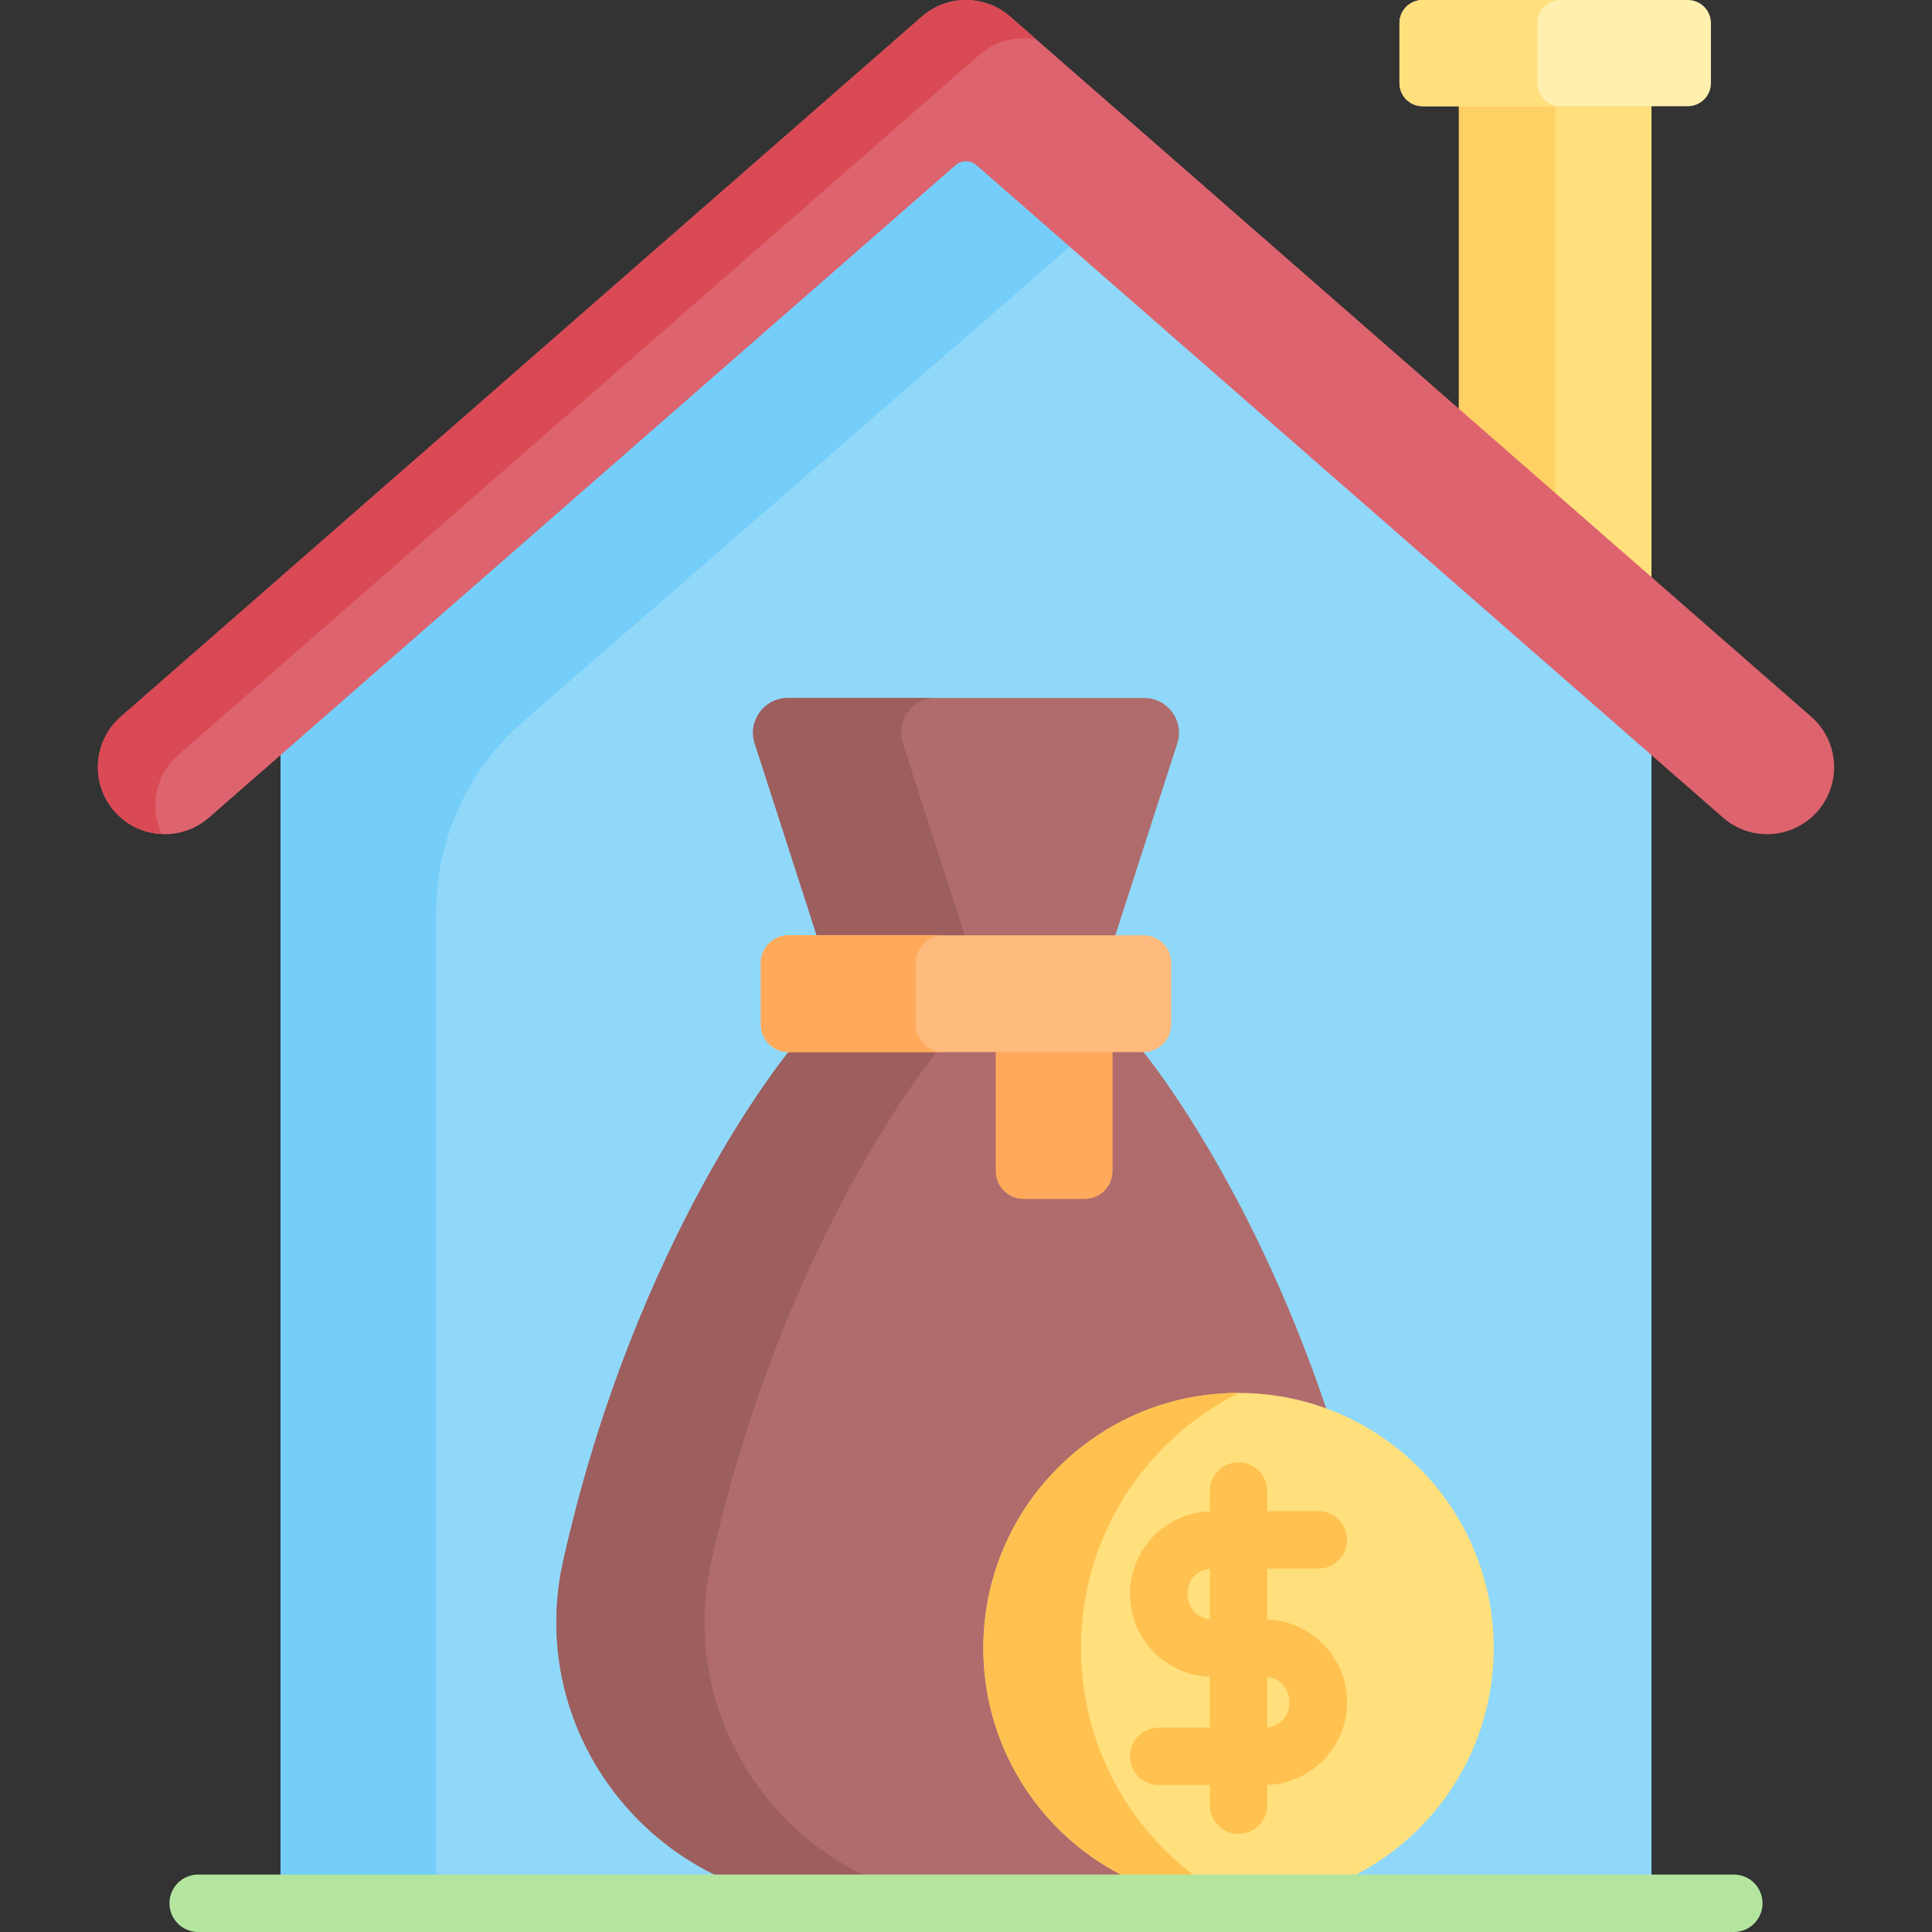 <svg id="Capa_1" enable-background="new 0 0 512 512" height="512" viewBox="0 0 512 512" width="512" xmlns="http://www.w3.org/2000/svg"><rect x="0" y="0" width="512" height="512" fill="#333333" stroke="none"/><g><path d="m434.347 24.756h-43.386l-4.336 3.394v80.187l2.053 6.488 45.415 40.595 3.568-2.479v-124.791z" fill="#ffe07d"/><path d="m412.144 24.756h-21.183l-4.336 3.394v80.187l2.053 6.488 23.466 20.975z" fill="#ffd064"/><g><path d="m430.372 184.005-174.372-151.553-176.096 152.907-5.565 14.757v304.272h363.322v-304.272z" fill="#90d8f9"/></g><path d="m115.61 241.716c0-19.907 8.815-38.174 23.045-50.53l150.061-130.3-32.716-28.434-176.096 152.907-5.565 14.758v304.272h41.271z" fill="#75cef9"/><path d="m447.29 0h-70.292c-3.383 0-6.125 2.742-6.125 6.125v15.899c0 3.383 2.742 6.125 6.125 6.125h70.292c3.383 0 6.125-2.742 6.125-6.125v-15.898c0-3.384-2.743-6.126-6.125-6.126z" fill="#fff0af"/><path d="m407.407 22.025v-15.899c0-3.383 2.742-6.125 6.125-6.125h-36.535c-3.383 0-6.125 2.742-6.125 6.125v15.899c0 3.383 2.742 6.125 6.125 6.125h36.535c-3.382 0-6.125-2.742-6.125-6.125z" fill="#ffe07d"/><path d="m479.989 189.935-212.301-185.547c-6.694-5.85-16.682-5.85-23.376 0l-212.301 185.547c-7.386 6.455-8.14 17.675-1.685 25.06 6.456 7.386 17.676 8.139 25.061 1.685l197.804-172.877c1.609-1.406 4.01-1.406 5.619 0l197.803 172.877c7.386 6.454 18.604 5.701 25.061-1.685 6.454-7.386 5.7-18.606-1.685-25.06z" fill="#dd636e"/><g><path d="m47.234 200.083 212.301-185.547c4.277-3.738 9.897-5.075 15.146-4.036l-6.994-6.113c-6.694-5.85-16.682-5.85-23.376 0l-212.3 185.547c-7.386 6.455-8.14 17.675-1.685 25.06 3.314 3.792 7.885 5.822 12.547 6.04-3.308-6.997-1.755-15.605 4.361-20.951z" fill="#da4a54"/></g><path d="m303.24 184.978h-94.48c-6.243 0-10.673 6.085-8.755 12.027l16.415 50.854 2.833 2.994h72.563l3.763-2.994 16.415-50.854c1.919-5.942-2.511-12.027-8.754-12.027z" fill="#b06c6c"/><path d="m239.271 197.004c-1.918-5.941 2.512-12.027 8.755-12.027h-39.266c-6.243 0-10.673 6.085-8.755 12.027l16.415 50.854 2.833 2.994h39.266l-2.834-2.994z" fill="#9d5e5e"/><g><path d="m303.029 278.811-4.109-3.221h-83.727l-6.224 3.221s-40.508 48.834-59.721 134.882c-10.397 46.564 25.348 90.696 73.058 90.696h67.384c6.892 0 13.533-.926 19.823-2.642l41.944-128.502c-20.478-60.734-48.428-94.434-48.428-94.434z" fill="#b06c6c"/></g><path d="m188.516 413.693c19.213-86.048 59.721-134.882 59.721-134.882l6.224-3.221h-39.266l-6.224 3.221s-40.508 48.834-59.721 134.882c-10.397 46.564 25.348 90.696 73.058 90.696h39.266c-47.71 0-83.455-44.132-73.058-90.696z" fill="#9d5e5e"/><path d="m291.182 275.59h-24.23l-3.073 3.221v31.553c0 4.063 3.294 7.357 7.357 7.357h16.238c4.063 0 7.357-3.294 7.357-7.357v-31.553z" fill="#ffaa5b"/><path d="m303.029 247.858h-94.059c-4.063 0-7.357 3.294-7.357 7.357v16.238c0 4.063 3.294 7.357 7.357 7.357h94.059c4.063 0 7.357-3.294 7.357-7.357v-16.238c.001-4.063-3.293-7.357-7.357-7.357z" fill="#ffba7e"/><path d="m242.685 271.454v-16.238c0-4.063 3.294-7.357 7.357-7.357h-41.072c-4.063 0-7.357 3.294-7.357 7.357v16.238c0 4.063 3.294 7.357 7.357 7.357h41.071c-4.063 0-7.356-3.294-7.356-7.357z" fill="#ffaa5b"/><g><circle cx="328.223" cy="436.767" fill="#ffe07d" r="67.621"/></g><path d="m328.304 369.148c-.027 0-.054-.002-.082-.002-37.346 0-67.621 30.275-67.621 67.621s30.275 67.621 67.621 67.621c.027 0 .054-.002.082-.002-24.788-12.408-41.819-38.012-41.819-67.619.001-29.607 17.032-55.211 41.819-67.619z" fill="#ffc250"/><path d="m335.834 429.176v-13.476h13.547c4.204 0 7.612-3.408 7.612-7.612s-3.408-7.612-7.612-7.612h-13.547v-5.349c0-4.204-3.408-7.612-7.612-7.612s-7.612 3.408-7.612 7.612v5.37c-11.737.42-21.158 10.093-21.158 21.931s9.421 21.511 21.158 21.931v13.476h-13.547c-4.204 0-7.612 3.408-7.612 7.612s3.408 7.612 7.612 7.612h13.547v5.349c0 4.204 3.408 7.612 7.612 7.612s7.612-3.408 7.612-7.612v-5.369c11.737-.419 21.158-10.093 21.158-21.931s-9.42-21.513-21.158-21.932zm-15.223-13.425v13.354c-7.849-.927-7.873-12.424 0-13.354zm15.223 42.032v-13.353c7.849.927 7.874 12.424 0 13.353z" fill="#ffc250"/><g><path d="m459.481 512h-406.962c-4.204 0-7.612-3.408-7.612-7.612s3.408-7.612 7.612-7.612h406.962c4.204 0 7.612 3.408 7.612 7.612s-3.408 7.612-7.612 7.612z" fill="#b3e59f"/></g></g></svg>